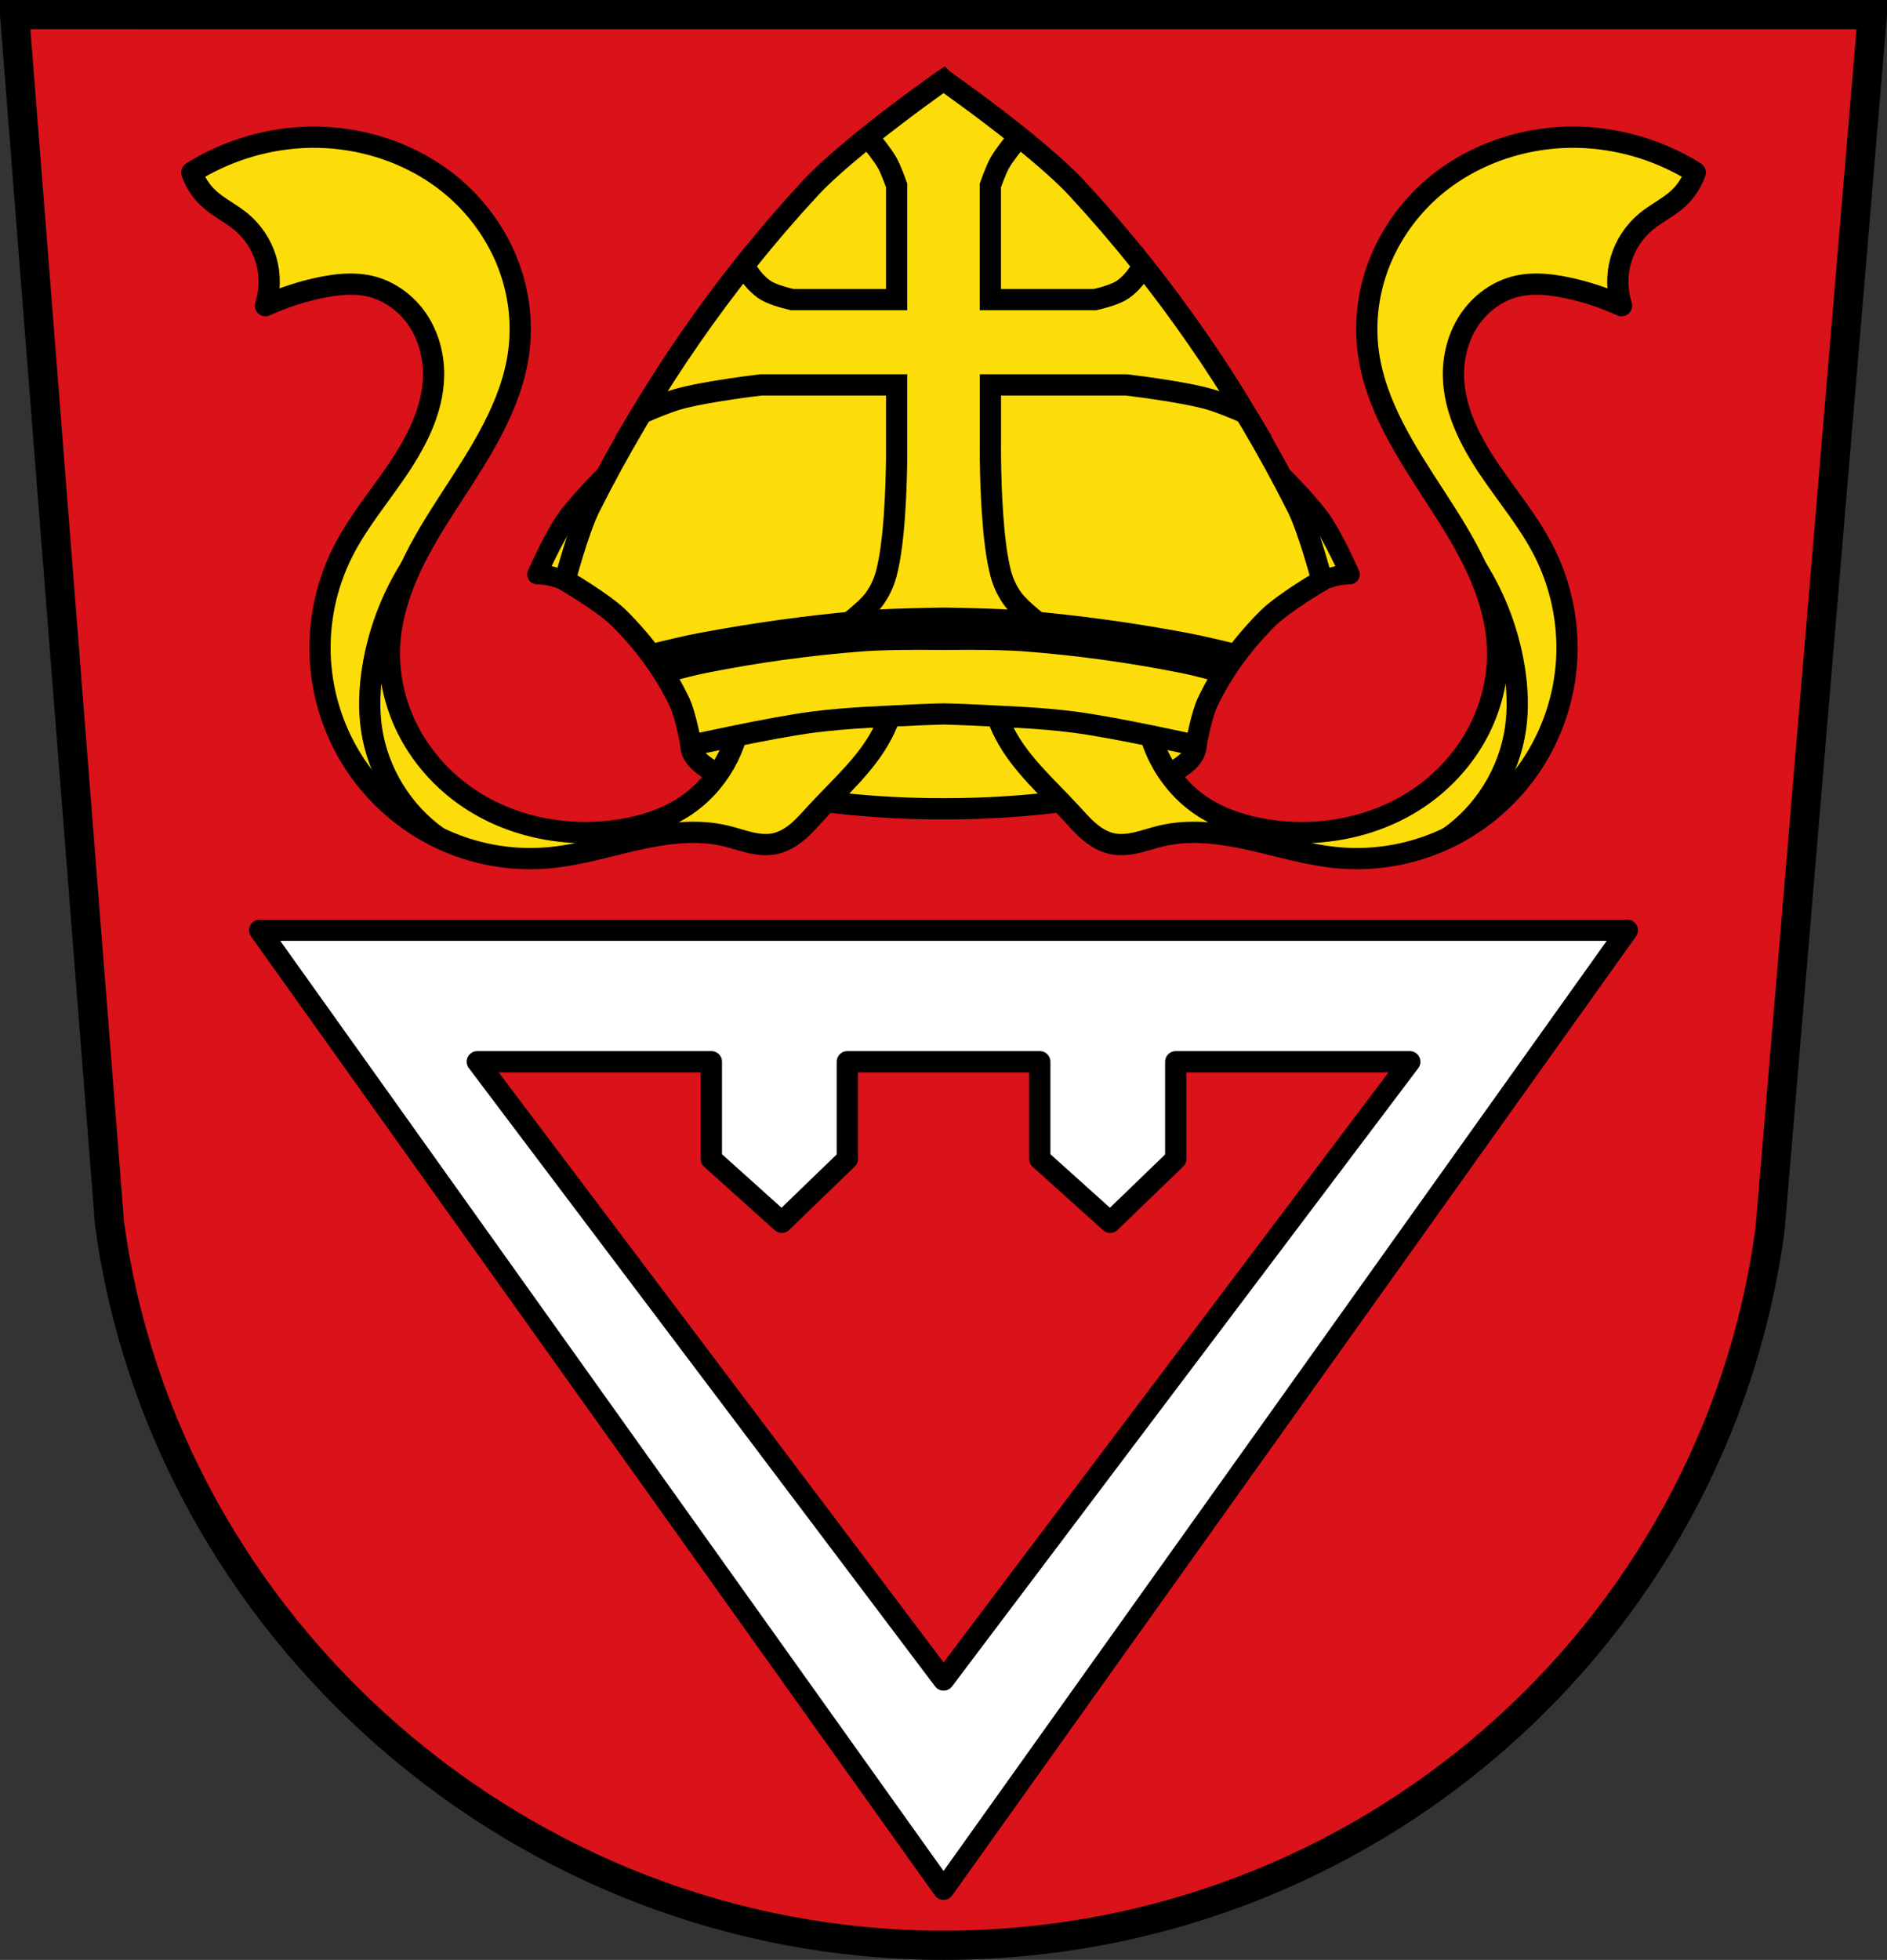 <?xml version="1.0" encoding="UTF-8" standalone="no"?>
<svg
   xmlns:dc="http://purl.org/dc/elements/1.1/"
   xmlns:cc="http://creativecommons.org/ns#"
   xmlns:rdf="http://www.w3.org/1999/02/22-rdf-syntax-ns#"
   xmlns:svg="http://www.w3.org/2000/svg"
   xmlns="http://www.w3.org/2000/svg"
   xmlns:sodipodi="http://sodipodi.sourceforge.net/DTD/sodipodi-0.dtd"
   xmlns:inkscape="http://www.inkscape.org/namespaces/inkscape"
   viewBox="0 0 710.75 738"
   version="1.1"
   id="svg883"
   sodipodi:docname="DEU_Wehringen_COA.svg"
   inkscape:version="0.92.5 (2060ec1f9f, 2020-04-08)">
  <rect x="0" y="0" width="710.75" height="738" fill="#333333" stroke="none"/>
  <defs
     id="defs887" />
  <sodipodi:namedview
     pagecolor="#ffffff"
     bordercolor="#666666"
     borderopacity="1"
     objecttolerance="10"
     gridtolerance="10"
     guidetolerance="10"
     inkscape:pageopacity="0"
     inkscape:pageshadow="2"
     inkscape:window-width="1920"
     inkscape:window-height="1046"
     id="namedview885"
     showgrid="false"
     inkscape:zoom="1.0745255"
     inkscape:cx="355.38854"
     inkscape:cy="369.00009"
     inkscape:window-x="-11"
     inkscape:window-y="-11"
     inkscape:window-maximized="1"
     inkscape:current-layer="svg883" />
  <path
     style="fill:#da121a;stroke:#000000;stroke-width:11;fill-opacity:1"
     inkscape:connector-curvature="0"
     id="path853"
     d="M 5.5,5.5 41.25,460.72 C 61.738,612.79 196.1,732.5 355.37,732.5 514.65,732.5 646.19,615.19 666.68,463.13 L 705.243,5.51 h -349.87 z" />
  <path
     style="fill:#ffffff;stroke:#000000;stroke-width:8;stroke-linecap:round;stroke-linejoin:round"
     inkscape:connector-curvature="0"
     id="path855"
     d="m 97.797,350.28 257.59,361.13 257.56,-361.13 h -257.56 z m 81.979,49.52 h 88.17 v 36.605 l 26.516,23.843 24.684,-23.843 V 399.8 h 36.25 36.25 v 36.605 l 26.516,23.843 24.684,-23.843 V 399.8 h 88.17 L 355.406,632.62 179.796,399.8 Z" />
  <path
     d="m 259.687,149.77 c 0,0 -33.3,28.348 -45.938,45.1 -4.984,6.607 -11.469,21.441 -11.469,21.441 0,0 2.837,0.141 4.219,0.401 2.173,0.409 6.313,1.818 6.313,1.818 l 22.281,-20.639 24.594,-48.12 z m 191.37,0 24.594,48.12 22.25,20.639 c 0,0 4.171,-1.409 6.344,-1.818 1.381,-0.26 4.219,-0.401 4.219,-0.401 0,0 -6.517,-14.834 -11.5,-21.441 -12.636,-16.753 -45.906,-45.1 -45.906,-45.1 z"
     id="path857"
     inkscape:connector-curvature="0"
     style="fill:#fcdd09;stroke:#000000;stroke-width:7.399;fill-opacity:1;stroke-linecap:round;stroke-linejoin:round" />
  <path
     style="fill:#fcdd09;stroke:#000000;stroke-width:8;stroke-linecap:round;stroke-linejoin:round;fill-opacity:1"
     inkscape:connector-curvature="0"
     id="path859"
     d="m 450.472,280.697 a 95.101,23.858 0 0 1 -95.101,23.858 95.101,23.858 0 0 1 -95.101,-23.858 95.101,23.858 0 0 1 95.101,-23.858 95.101,23.858 0 0 1 95.101,23.858 z" />
  <path
     style="fill:#fcdd09;stroke:#000000;stroke-width:8;fill-opacity:1;stroke-linecap:round;stroke-linejoin:round"
     inkscape:connector-curvature="0"
     id="path861"
     d="m 279.207,265.59 c -0.475,15.352 -8.954,30.24 -21.916,38.475 -6.893,4.381 -14.837,6.915 -22.89,8.279 -21.05,3.567 -43.668,-1.022 -60.746,-13.832 -8.539,-6.405 -15.631,-14.767 -20.365,-24.334 -4.734,-9.567 -7.083,-20.331 -6.553,-30.992 0.507,-10.202 3.602,-20.15 7.904,-29.41 4.301,-9.265 9.798,-17.918 15.359,-26.486 11.12,-17.14 22.881,-34.878 25.44,-55.15 1.365,-10.814 -0.027,-21.945 -3.86,-32.15 -3.833,-10.204 -10.09,-19.469 -18,-26.961 C 157.747,58.045 135.39,50.57 113.624,51.78 c -14.61,0.813 -28.996,5.382 -41.4,13.15 1.269,3.7 3.465,7.078 6.331,9.74 3.668,3.407 8.314,5.581 12.176,8.766 4.503,3.714 7.857,8.803 9.494,14.405 1.638,5.603 1.553,11.696 -0.241,17.251 6.696,-3.047 13.735,-5.339 20.942,-6.818 6.094,-1.251 12.452,-1.913 18.507,-0.487 7.306,1.721 13.758,6.497 17.932,12.735 4.174,6.238 6.121,13.853 5.932,21.356 -0.314,12.508 -6.284,24.18 -13.27,34.561 -6.987,10.379 -15.16,20.03 -20.822,31.19 -6.365,12.534 -9.356,26.764 -8.556,40.799 0.799,14.03 5.388,27.838 13.168,39.546 7.779,11.709 18.73,21.291 31.376,27.43 12.646,6.139 26.954,8.818 40.962,7.649 11.339,-0.946 22.307,-4.332 33.409,-6.827 11.1,-2.494 22.733,-4.094 33.801,-1.453 3.069,0.732 6.05,1.783 9.128,2.496 3.073,0.712 6.292,1.08 9.379,0.427 3.233,-0.685 6.149,-2.459 8.666,-4.6 2.517,-2.141 4.684,-4.655 6.919,-7.089 8.761,-9.543 18.858,-18.217 24.838,-29.708 2.837,-5.451 4.663,-11.427 5.357,-17.533 l -61.852,-7.792 3.409,14.611 z" />
  <path
     style="fill:#fcdd09;stroke:#000000;stroke-width:8;fill-opacity:1;stroke-linecap:round;stroke-linejoin:round"
     inkscape:connector-curvature="0"
     id="path863"
     d="m 431.547,265.59 c 0.475,15.352 8.954,30.24 21.916,38.475 6.893,4.381 14.837,6.915 22.89,8.279 21.05,3.567 43.668,-1.022 60.746,-13.832 8.539,-6.405 15.631,-14.767 20.365,-24.334 4.734,-9.567 7.083,-20.331 6.553,-30.992 -0.507,-10.202 -3.602,-20.15 -7.904,-29.41 -4.301,-9.265 -9.798,-17.918 -15.359,-26.486 -11.12,-17.14 -22.882,-34.878 -25.44,-55.15 -1.365,-10.814 0.027,-21.945 3.86,-32.15 3.833,-10.204 10.09,-19.469 18,-26.961 15.834,-14.984 38.19,-22.459 59.956,-21.249 14.61,0.813 28.996,5.382 41.4,13.15 -1.269,3.7 -3.465,7.078 -6.331,9.74 -3.668,3.407 -8.314,5.581 -12.176,8.766 -4.503,3.714 -7.857,8.803 -9.494,14.405 -1.638,5.603 -1.553,11.696 0.241,17.251 -6.696,-3.047 -13.735,-5.339 -20.942,-6.818 -6.094,-1.251 -12.452,-1.913 -18.507,-0.487 -7.306,1.721 -13.758,6.497 -17.932,12.735 -4.174,6.238 -6.121,13.853 -5.932,21.356 0.314,12.508 6.284,24.18 13.27,34.561 6.987,10.379 15.16,20.03 20.822,31.19 6.365,12.534 9.356,26.764 8.556,40.799 -0.799,14.03 -5.388,27.838 -13.168,39.546 -7.779,11.709 -18.73,21.291 -31.376,27.43 -12.646,6.139 -26.954,8.818 -40.962,7.649 -11.339,-0.946 -22.307,-4.332 -33.409,-6.827 -11.1,-2.494 -22.733,-4.094 -33.801,-1.453 -3.069,0.732 -6.05,1.783 -9.128,2.496 -3.073,0.712 -6.292,1.08 -9.379,0.427 -3.233,-0.685 -6.149,-2.459 -8.666,-4.6 -2.517,-2.141 -4.684,-4.655 -6.919,-7.089 -8.761,-9.543 -18.858,-18.217 -24.838,-29.708 -2.837,-5.451 -4.663,-11.427 -5.357,-17.533 l 61.852,-7.792 -3.409,14.611 z" />
  <path
     style="fill:#fcdd09;stroke:#000000;stroke-width:8;stroke-linejoin:round;fill-opacity:1;stroke-linecap:round"
     inkscape:connector-curvature="0"
     id="path865"
     d="m 355.387,30.15 c 0,0 -35.598,24.927 -50.25,40.75 -33.03,35.672 -61.1,76.53 -82.938,119.97 -4.371,8.694 -9.375,27.656 -9.375,27.656 0,0 14.321,8.316 20.16,14.06 9.328,9.187 17.361,20.01 22.969,31.844 2.402,5.067 4.344,16.25 4.344,16.25 0,0 30.366,-6.753 45.781,-8.75 13.509,-1.75 27.18,-2.111 40.781,-2.813 2.84,-0.147 8.531,-0.281 8.531,-0.281 0,0 5.691,0.135 8.531,0.281 13.604,0.702 27.24,1.062 40.75,2.813 15.416,1.997 45.813,8.75 45.813,8.75 0,0 1.942,-11.183 4.344,-16.25 5.608,-11.831 13.641,-22.657 22.969,-31.844 5.835,-5.747 20.12,-14.06 20.12,-14.06 0,0 -4.972,-18.962 -9.344,-27.656 C 466.734,147.44 438.635,106.57 405.604,70.9 390.952,55.077 355.384,30.15 355.384,30.15 Z" />
  <path
     style="fill:#fcdd09;stroke:#000000;stroke-width:8;fill-opacity:1"
     d="M 355.387 30.15 C 355.387 30.15 341.115 40.17 326.918 51.525 C 329.031 54.059 332.46 58.309 334.199 61.369 C 335.67 63.957 337.73 69.869 337.73 69.869 L 337.73 112.807 L 298.359 112.807 C 295.593 112.162 290.34 110.774 287.797 108.932 C 284.639 106.647 282.068 103.427 280.297 99.902 C 266.257 117.577 253.352 136.213 241.703 155.559 C 246.167 153.609 251.563 151.415 255.297 150.34 C 265.484 147.407 286.641 144.934 286.641 144.934 L 337.73 144.934 L 337.73 172.402 C 337.618 182.512 337.008 204.224 333.793 216.121 C 332.86 219.573 331.312 222.915 329.168 225.777 C 326.048 229.943 317.543 236.246 317.543 236.246 L 393.232 236.246 C 393.232 236.246 384.759 229.944 381.639 225.777 C 379.495 222.914 377.914 219.573 376.982 216.121 C 373.768 204.224 373.149 182.51 373.045 172.402 C 373.011 169.033 373.045 166.965 373.045 166.965 L 373.045 144.934 L 424.203 144.934 C 424.203 144.934 445.365 147.408 455.549 150.34 C 459.266 151.41 464.627 153.583 469.078 155.527 C 457.44 136.212 444.539 117.617 430.516 99.969 C 428.746 103.471 426.187 106.665 423.047 108.938 C 420.51 110.773 415.258 112.165 412.484 112.812 L 373.016 112.812 L 373.016 69.873 C 373.016 69.873 375.077 63.961 376.547 61.373 C 378.293 58.3 381.742 54.027 383.859 51.498 C 369.676 40.147 355.391 30.154 355.391 30.154 L 355.387 30.15 z "
     id="path867" />
  <path
     style="fill:none;stroke:#000000;stroke-width:8"
     d="m 165.187,315.41 c -13.544,-9.47 -22.917,-24.696 -25.27,-41.05 -1.092,-7.583 -0.736,-15.327 0.487,-22.89 2.158,-13.347 7.03,-26.25 14.235,-37.689"
     id="path873"
     inkscape:connector-curvature="0" />
  <path
     style="fill:none;stroke:#000000;stroke-width:8"
     d="m 545.557,315.41 c 13.544,-9.47 22.917,-24.696 25.27,-41.05 1.092,-7.583 0.736,-15.327 -0.487,-22.89 -2.158,-13.347 -7.03,-26.25 -14.235,-37.689"
     id="path875"
     inkscape:connector-curvature="0" />
  <path
     style="stroke:#000000"
     inkscape:connector-curvature="0"
     id="path879"
     d="m 355.377,229.28 c 0,0 -20.641,0.258 -30.906,1.156 -20.621,1.805 -41.16,4.648 -61.5,8.5 -5.419,1.026 -13.326,2.92 -20.12,4.625 3.232,4.069 6.183,8.347 8.813,12.813 5.137,-1.367 10.483,-2.719 14.406,-3.5 19.533,-3.889 39.33,-6.602 59.19,-8.125 10.01,-0.768 30.12,-0.5 30.12,-0.5 0,0 20.11,-0.268 30.12,0.5 19.858,1.523 39.655,4.236 59.19,8.125 3.93,0.783 9.265,2.13 14.406,3.5 2.631,-4.469 5.609,-8.741 8.844,-12.813 -6.805,-1.707 -14.73,-3.597 -20.16,-4.625 -20.339,-3.852 -40.91,-6.695 -61.53,-8.5 -10.265,-0.899 -30.875,-1.156 -30.875,-1.156 z" />
</svg>
